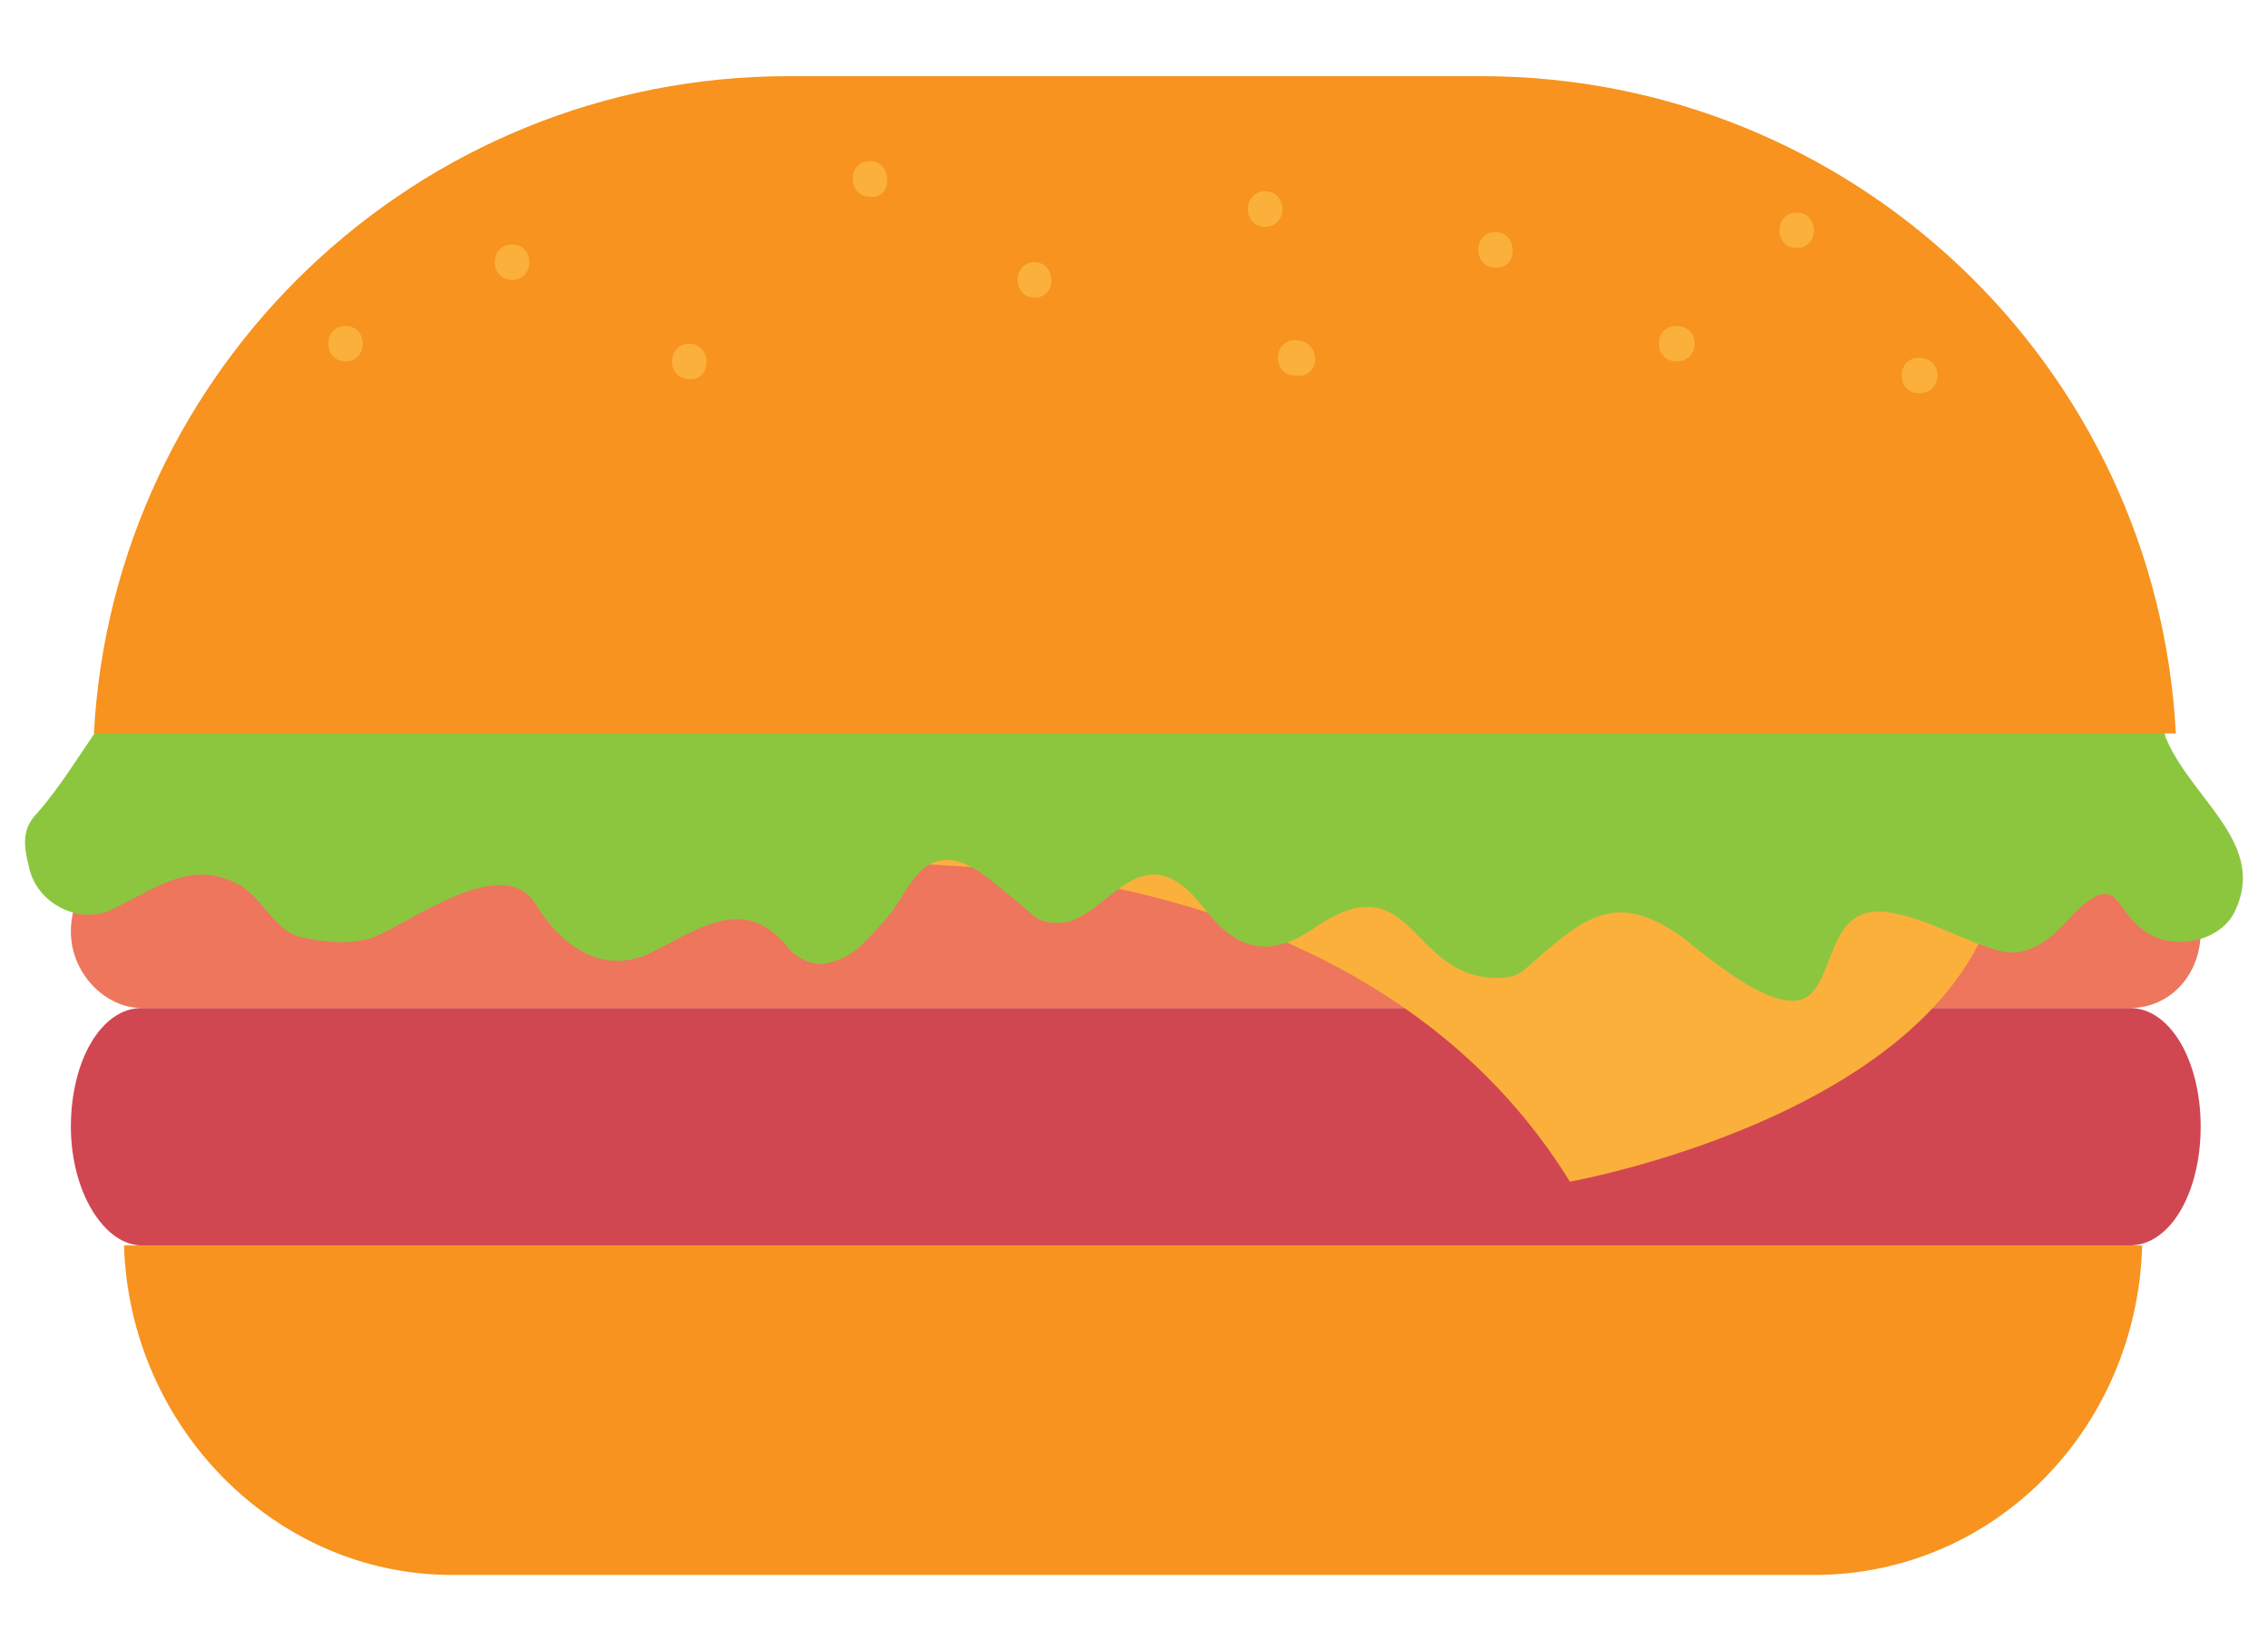 <?xml version="1.0" encoding="utf-8"?>
<!-- Generator: Adobe Illustrator 19.0.0, SVG Export Plug-In . SVG Version: 6.00 Build 0)  -->
<svg version="1.1" id="Layer_1" xmlns="http://www.w3.org/2000/svg" xmlns:xlink="http://www.w3.org/1999/xlink" x="0px" y="0px"
	 viewBox="-575 354.4 128 93.1" style="enable-background:new -575 354.4 128 93.1;" xml:space="preserve">
<style type="text/css">
	.st0{fill:#ED765D;}
	.st1{fill:#D14751;}
	.st2{fill:#FBB03B;}
	.st3{fill:#F7931E;}
	.st4{fill:#8CC63F;}
</style>
<g id="XMLID_3_">
	<path id="XMLID_22_" class="st0" d="M-450.8,407c0,2.4-1.7,4.3-4,4.3H-567c-2.1,0-4-2-4-4.3l0,0c0-2.4,1.7-4.3,4-4.3h112.2
		C-452.5,402.6-450.8,404.6-450.8,407L-450.8,407z"/>
	<path id="XMLID_21_" class="st1" d="M-450.8,418c0,3.7-1.7,6.7-4,6.7H-567c-2.1,0-4-3-4-6.7l0,0c0-3.7,1.7-6.7,4-6.7h112.2
		C-452.5,411.3-450.8,414.3-450.8,418L-450.8,418z"/>
	<path id="XMLID_20_" class="st2" d="M-529.6,403.3c0,0,30.3-3.1,43.2,17.8c0,0,24.2-4.3,24.5-19.1
		C-461.5,387.3-529.6,403.3-529.6,403.3z"/>
	<path id="XMLID_19_" class="st3" d="M-568,424.7c0.3,10.2,8.5,18.6,18.5,18.6h76.9c10.1,0,18.2-8.2,18.5-18.6H-568z"/>
	<path id="XMLID_17_" class="st4" d="M-452.7,396.2c0-0.1-0.1-0.1-0.1-0.3c-0.1-0.4-0.4-0.7-1-0.7h-114.3c-0.1,0-0.3,0-0.4,0.1
		c-0.4-0.1-0.9,0-1.1,0.4c-1.1,1.6-2,3.1-3.3,4.6c-1,1-0.7,2.1-0.4,3.3c0.6,2,3,3,4.7,2.1c2.3-1.1,4.4-2.8,7-1.4
		c1.4,0.7,2.1,2.7,3.6,3c1.3,0.3,2.6,0.4,3.8,0.1c2-0.6,7.5-5,9.4-2c1.4,2.3,3.7,4.1,6.5,2.8c2.8-1.4,5.3-3.3,7.7-0.4
		c0.4,0.6,1.4,1.1,2.1,1c1.6-0.3,2.1-1,3.3-2.3c0.7-0.7,1.1-1.6,1.7-2.4c2-2.7,4.3,0,5.8,1.1c0.9,0.7,1.1,1.3,2.4,1.3
		c2.8,0,4.6-5.5,8.2-0.9c1.6,2.1,3.4,3.1,6.1,1.3c5.7-4,5.4,2.4,10.2,2.7c0.9,0,1.4,0,2.1-0.7c3-2.6,4.8-4.3,8.5-1.7
		c1,0.7,5.7,5,7.4,3.3c1.4-1.4,1.1-5.1,4.4-4.6c2,0.3,3.8,1.4,5.7,2c1.1,0.4,1.8,0.4,3-0.3c0.6-0.4,1.3-1.1,1.7-1.6
		c2.4-2.3,2.3-0.6,3.6,0.6c1.6,1.6,4.6,1.1,5.5-0.7C-447,402.1-451.2,399.6-452.7,396.2z"/>
	<path id="XMLID_16_" class="st3" d="M-452.2,395.8c-1.1-20.8-18.3-37.1-39.2-37.1h-39.1c-21,0-38.1,16.5-39.2,37.1H-452.2z"/>
	<g id="XMLID_4_">
		<path id="XMLID_15_" class="st2" d="M-555.5,372.8c-1.3,0-1.3,2,0,2S-554.2,372.8-555.5,372.8z"/>
		<path id="XMLID_14_" class="st2" d="M-546.1,368.2c-1.3,0-1.3,2,0,2S-544.8,368.2-546.1,368.2z"/>
		<path id="XMLID_13_" class="st2" d="M-536.1,373.8c-1.3,0-1.3,2,0,2C-534.8,375.9-534.8,373.8-536.1,373.8z"/>
		<path id="XMLID_12_" class="st2" d="M-525.9,363.5c-1.3,0-1.3,2,0,2C-524.6,365.7-524.6,363.5-525.9,363.5z"/>
		<path id="XMLID_11_" class="st2" d="M-516.6,369.2c-1.3,0-1.3,2,0,2S-515.4,369.2-516.6,369.2z"/>
		<path id="XMLID_10_" class="st2" d="M-503.6,365.2c-1.3,0-1.3,2,0,2S-502.3,365.2-503.6,365.2z"/>
		<path id="XMLID_9_" class="st2" d="M-501.9,373.6c-1.3,0-1.3,2,0,2C-500.4,375.8-500.4,373.6-501.9,373.6z"/>
		<path id="XMLID_8_" class="st2" d="M-490.6,367.5c-1.3,0-1.3,2,0,2C-489.3,369.6-489.3,367.5-490.6,367.5z"/>
		<path id="XMLID_7_" class="st2" d="M-480.4,372.8c-1.3,0-1.3,2,0,2C-479,374.8-479,372.8-480.4,372.8z"/>
		<path id="XMLID_6_" class="st2" d="M-473.6,366.4c-1.3,0-1.3,2,0,2C-472.3,368.4-472.3,366.4-473.6,366.4z"/>
		<path id="XMLID_5_" class="st2" d="M-466.7,374.6c-1.3,0-1.3,2,0,2C-465.3,376.6-465.3,374.6-466.7,374.6z"/>
	</g>
</g>
</svg>
